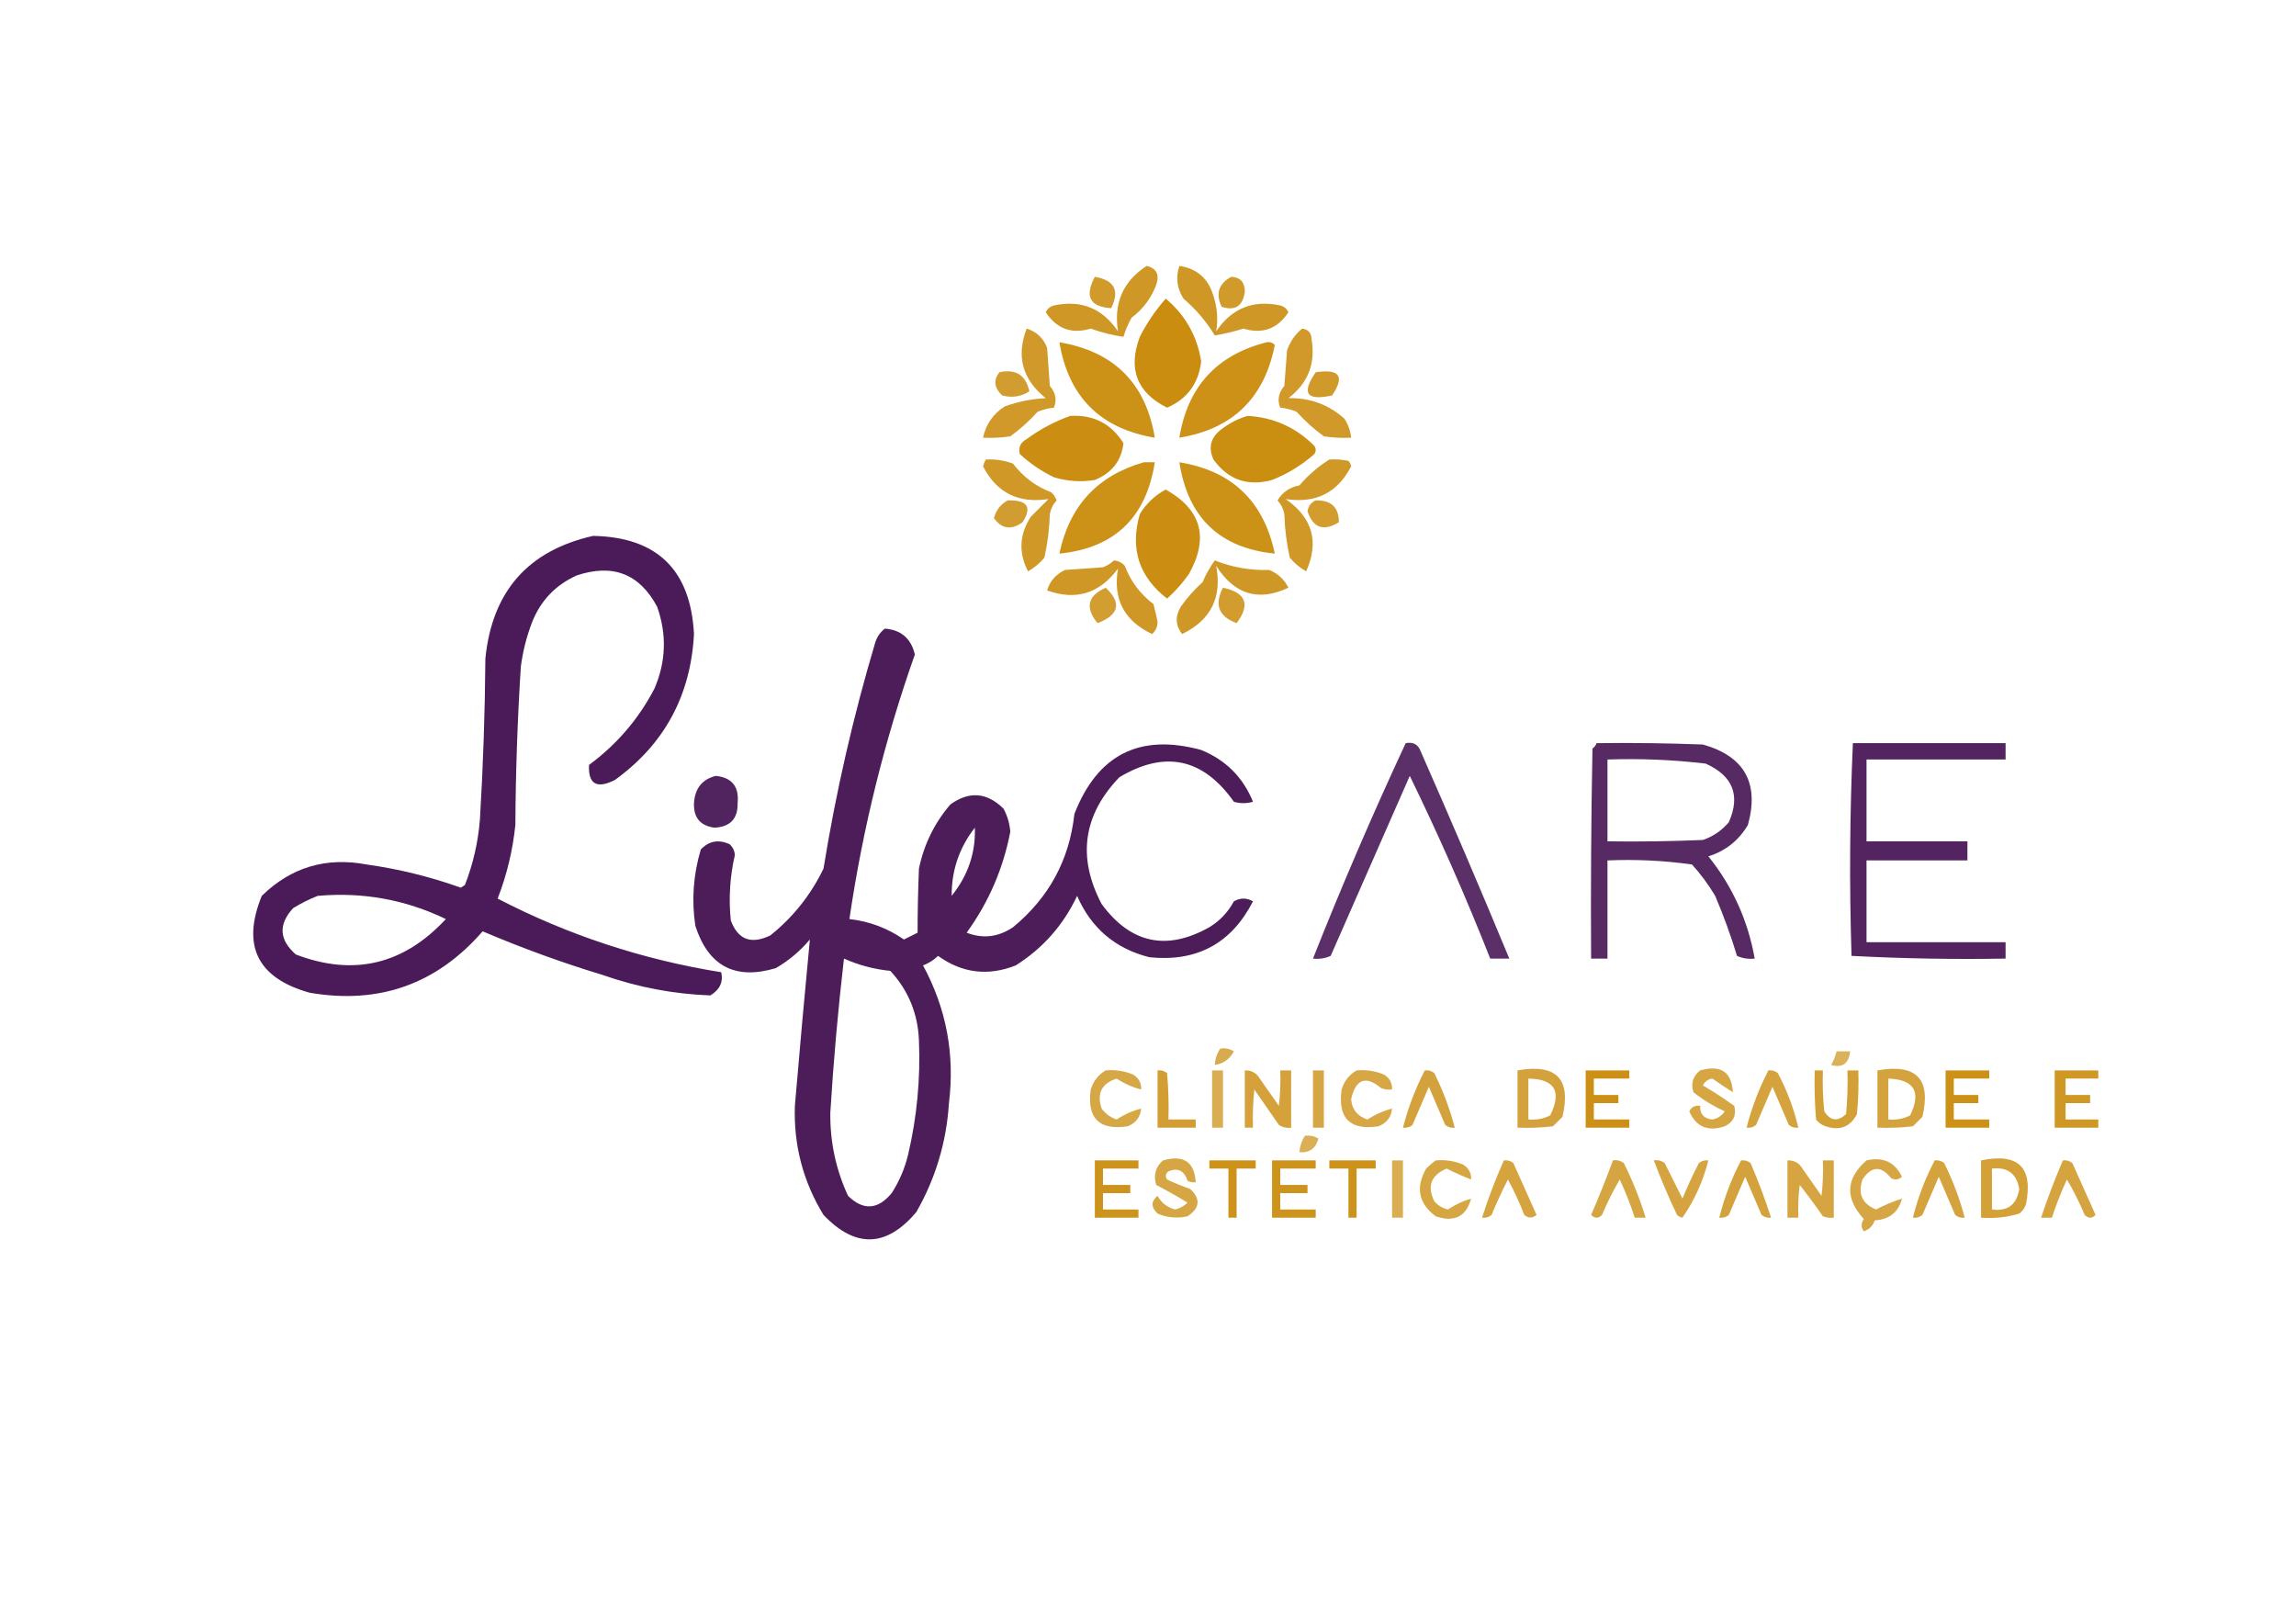 <?xml version="1.0" encoding="UTF-8"?>
<!DOCTYPE svg PUBLIC "-//W3C//DTD SVG 1.1//EN" "http://www.w3.org/Graphics/SVG/1.1/DTD/svg11.dtd">
<svg xmlns="http://www.w3.org/2000/svg" version="1.1" width="842px" height="595px" style="shape-rendering:geometricPrecision; text-rendering:geometricPrecision; image-rendering:optimizeQuality; fill-rule:evenodd; clip-rule:evenodd" xmlns:xlink="http://www.w3.org/1999/xlink">
<g><path style="opacity:0.85" fill="#c78600" d="M 420.5,97.5 C 424.143,98.382 425.31,100.716 424,104.5C 422.183,109.326 419.183,113.326 415,116.5C 413.725,118.717 412.725,121.051 412,123.5C 408.157,122.977 404.157,121.977 400,120.5C 393.028,122.599 387.528,120.599 383.5,114.5C 384.09,113.201 385.09,112.368 386.5,112C 396.47,109.879 404.304,113.046 410,121.5C 408.351,111.14 411.851,103.14 420.5,97.5 Z"/></g>
<g><path style="opacity:0.85" fill="#c78600" d="M 432.5,97.5 C 438.97,98.465 443.136,102.132 445,108.5C 446.408,112.827 446.741,117.16 446,121.5C 451.696,113.046 459.53,109.879 469.5,112C 470.91,112.368 471.91,113.201 472.5,114.5C 468.472,120.599 462.972,122.599 456,120.5C 452.461,121.594 448.961,122.428 445.5,123C 442.417,117.912 438.583,113.412 434,109.5C 431.601,105.688 431.101,101.688 432.5,97.5 Z"/></g>
<g><path style="opacity:0.827" fill="#c78600" d="M 401.5,101.5 C 408.692,102.719 410.692,106.552 407.5,113C 399.669,112.513 397.669,108.679 401.5,101.5 Z"/></g>
<g><path style="opacity:0.826" fill="#c78600" d="M 451.5,101.5 C 454.85,101.651 456.516,103.485 456.5,107C 455.776,112.272 452.943,114.105 448,112.5C 445.726,107.72 446.892,104.053 451.5,101.5 Z"/></g>
<g><path style="opacity:0.939" fill="#c78600" d="M 427.5,109.5 C 434.665,115.49 438.999,123.157 440.5,132.5C 439.583,140.58 435.416,146.247 428,149.5C 416.896,143.941 413.562,135.275 418,123.5C 420.606,118.405 423.772,113.738 427.5,109.5 Z"/></g>
<g><path style="opacity:0.839" fill="#c78600" d="M 376.5,120.5 C 380.09,121.588 382.59,123.921 384,127.5C 384.333,132.167 384.667,136.833 385,141.5C 387.152,144.033 387.652,146.7 386.5,149.5C 384.436,149.687 382.436,150.187 380.5,151C 377.465,154.37 374.132,157.37 370.5,160C 367.183,160.498 363.85,160.665 360.5,160.5C 361.554,155.562 364.221,151.729 368.5,149C 373.35,147.268 378.35,146.268 383.5,146C 374.933,139.142 372.6,130.642 376.5,120.5 Z"/></g>
<g><path style="opacity:0.839" fill="#c78600" d="M 477.5,120.5 C 479.776,120.756 480.943,122.09 481,124.5C 482.499,133.341 479.666,140.507 472.5,146C 480.401,145.841 487.234,148.341 493,153.5C 494.411,155.65 495.245,157.984 495.5,160.5C 492.15,160.665 488.817,160.498 485.5,160C 481.843,157.342 478.509,154.342 475.5,151C 473.564,150.187 471.564,149.687 469.5,149.5C 468.348,146.7 468.848,144.033 471,141.5C 471.333,137.167 471.667,132.833 472,128.5C 473.104,125.279 474.937,122.612 477.5,120.5 Z"/></g>
<g><path style="opacity:0.907" fill="#c78600" d="M 388.5,125.5 C 408.542,128.875 420.208,140.542 423.5,160.5C 403.51,157.176 391.843,145.51 388.5,125.5 Z"/></g>
<g><path style="opacity:0.906" fill="#c78600" d="M 464.5,125.5 C 465.675,125.281 466.675,125.614 467.5,126.5C 463.696,145.971 452.029,157.305 432.5,160.5C 435.535,141.8 446.202,130.134 464.5,125.5 Z"/></g>
<g><path style="opacity:0.812" fill="#c78600" d="M 366.5,136.5 C 372.518,135.191 376.185,137.524 377.5,143.5C 374.451,145.466 371.118,145.966 367.5,145C 364.579,142.201 364.245,139.368 366.5,136.5 Z"/></g>
<g><path style="opacity:0.833" fill="#c78600" d="M 482.5,136.5 C 491.279,135.169 493.279,138.002 488.5,145C 479.162,147.073 477.162,144.24 482.5,136.5 Z"/></g>
<g><path style="opacity:0.929" fill="#c78600" d="M 392.5,152.5 C 401.024,152.011 407.524,155.345 412,162.5C 411.285,168.912 407.785,173.412 401.5,176C 396.411,176.826 391.411,176.492 386.5,175C 381.9,172.785 377.734,169.952 374,166.5C 373.37,164.097 374.203,162.263 376.5,161C 381.493,157.339 386.827,154.506 392.5,152.5 Z"/></g>
<g><path style="opacity:0.93" fill="#c78600" d="M 457.5,152.5 C 467.07,153.035 475.236,156.701 482,163.5C 482.667,164.5 482.667,165.5 482,166.5C 477.385,170.558 472.219,173.725 466.5,176C 457.57,178.447 450.403,175.947 445,168.5C 442.922,163.837 444.088,160.003 448.5,157C 451.324,154.921 454.324,153.421 457.5,152.5 Z"/></g>
<g><path style="opacity:0.847" fill="#c78600" d="M 361.5,168.5 C 364.941,168.301 368.274,168.801 371.5,170C 375.199,174.876 379.866,178.376 385.5,180.5C 386.415,181.328 387.081,182.328 387.5,183.5C 386.194,184.912 385.36,186.579 385,188.5C 384.841,193.916 384.174,199.25 383,204.5C 381.292,206.543 379.292,208.21 377,209.5C 373.483,202.664 373.816,195.997 378,189.5C 380.167,187.333 382.333,185.167 384.5,183C 373.481,184.68 365.481,180.68 360.5,171C 360.743,170.098 361.077,169.265 361.5,168.5 Z"/></g>
<g><path style="opacity:0.845" fill="#c78600" d="M 487.5,168.5 C 489.857,168.337 492.19,168.503 494.5,169C 495.022,169.561 495.355,170.228 495.5,171C 490.519,180.68 482.519,184.68 471.5,183C 481.352,189.876 483.852,198.71 479,209.5C 476.708,208.21 474.708,206.543 473,204.5C 471.826,199.25 471.159,193.916 471,188.5C 470.64,186.579 469.806,184.912 468.5,183.5C 470.282,180.499 472.949,178.666 476.5,178C 479.792,174.194 483.459,171.027 487.5,168.5 Z"/></g>
<g><path style="opacity:0.91" fill="#c78600" d="M 419.5,169.5 C 420.833,169.5 422.167,169.5 423.5,169.5C 420.354,189.817 408.687,200.984 388.5,203C 392.164,185.508 402.497,174.341 419.5,169.5 Z"/></g>
<g><path style="opacity:0.908" fill="#c78600" d="M 432.5,169.5 C 451.795,172.627 463.461,183.793 467.5,203C 447.313,200.984 435.646,189.817 432.5,169.5 Z"/></g>
<g><path style="opacity:0.927" fill="#c78600" d="M 427.5,179.5 C 440.612,186.859 443.446,197.192 436,210.5C 433.634,213.86 430.967,216.86 428,219.5C 417.669,211.506 414.336,201.172 418,188.5C 420.406,184.592 423.572,181.592 427.5,179.5 Z"/></g>
<g><path style="opacity:0.805" fill="#c78600" d="M 369.5,183.5 C 376.758,183.243 378.592,185.91 375,191.5C 370.88,194.472 367.38,193.972 364.5,190C 365.283,187.062 366.95,184.896 369.5,183.5 Z"/></g>
<g><path style="opacity:0.816" fill="#c78600" d="M 482.5,183.5 C 488.177,183.347 491.011,186.014 491,191.5C 485.405,194.955 481.572,193.622 479.5,187.5C 479.787,185.557 480.787,184.223 482.5,183.5 Z"/></g>
<g><path style="opacity:0.923" fill="#3d094c" d="M 217.5,196.5 C 240.95,196.949 253.284,208.949 254.5,232.5C 253.303,255.07 243.636,272.903 225.5,286C 218.861,289.371 215.694,287.537 216,280.5C 226.188,272.983 234.188,263.65 240,252.5C 244.244,242.635 244.577,232.635 241,222.5C 234.571,210.417 224.738,206.584 211.5,211C 203.606,214.561 198.106,220.395 195,228.5C 193.039,233.677 191.706,239.01 191,244.5C 189.774,263.803 189.107,283.137 189,302.5C 188.04,311.801 185.874,320.801 182.5,329.5C 208.268,342.867 235.602,351.867 264.5,356.5C 265.289,360.102 263.955,362.935 260.5,365C 247.003,364.504 233.837,362.004 221,357.5C 206.011,352.949 191.344,347.616 177,341.5C 160.122,360.905 138.955,368.405 113.5,364C 94.386,358.605 88.552,346.772 96,328.5C 106.728,318.012 119.562,314.178 134.5,317C 146.289,318.655 157.789,321.489 169,325.5C 169.5,325.167 170,324.833 170.5,324.5C 173.51,316.78 175.343,308.78 176,300.5C 177.18,280.856 177.847,261.19 178,241.5C 180.448,216.896 193.615,201.896 217.5,196.5 Z M 116.5,328.5 C 132.979,327.024 148.645,329.857 163.5,337C 148.002,353.729 129.668,358.062 108.5,350C 102.353,344.624 102.02,338.958 107.5,333C 110.437,331.199 113.437,329.699 116.5,328.5 Z"/></g>
<g><path style="opacity:0.85" fill="#c78600" d="M 408.5,205.5 C 410.09,205.628 411.423,206.295 412.5,207.5C 414.624,213.134 418.124,217.801 423,221.5C 423.579,223.649 424.079,225.815 424.5,228C 424.507,229.812 423.84,231.312 422.5,232.5C 412.237,227.641 408.071,219.641 410,208.5C 403.227,217.649 394.56,220.315 384,216.5C 384.948,213.199 387.115,210.699 390.5,209C 395.167,208.667 399.833,208.333 404.5,208C 406.066,207.392 407.4,206.558 408.5,205.5 Z"/></g>
<g><path style="opacity:0.848" fill="#c78600" d="M 445.5,205.5 C 451.854,208.033 458.521,209.199 465.5,209C 468.638,210.305 470.971,212.471 472.5,215.5C 461.551,220.69 452.717,218.023 446,207.5C 448.219,219.062 444.052,227.395 433.5,232.5C 431.079,229.358 430.912,226.025 433,222.5C 435.295,219.203 437.962,216.203 441,213.5C 442.233,210.578 443.733,207.911 445.5,205.5 Z"/></g>
<g><path style="opacity:0.808" fill="#c78600" d="M 405.5,215.5 C 411.418,221.125 410.418,225.458 402.5,228.5C 397.837,222.801 398.837,218.467 405.5,215.5 Z"/></g>
<g><path style="opacity:0.816" fill="#c78600" d="M 448.5,215.5 C 456.962,217.33 458.629,221.663 453.5,228.5C 446.909,226.062 445.243,221.728 448.5,215.5 Z"/></g>
<g><path style="opacity:0.917" fill="#3d094c" d="M 324.5,230.5 C 330.468,230.966 334.135,234.133 335.5,240C 324.355,271.58 316.355,303.913 311.5,337C 318.814,337.826 325.481,340.326 331.5,344.5C 333.167,343.667 334.833,342.833 336.5,342C 336.505,334.273 336.672,326.439 337,318.5C 338.843,309.647 342.677,301.814 348.5,295C 355.411,290.009 361.911,290.509 368,296.5C 369.441,299.155 370.274,301.988 370.5,305C 367.898,318.535 362.565,330.868 354.5,342C 360.425,344.306 366.091,343.64 371.5,340C 384.665,329.165 392.165,315.332 394,298.5C 402.459,276.687 417.959,268.854 440.5,275C 449.526,278.692 455.859,285.026 459.5,294C 457.167,294.667 454.833,294.667 452.5,294C 441.232,278.015 427.232,275.015 410.5,285C 397.173,298.886 395.006,314.386 404,331.5C 414.65,345.963 427.816,348.797 443.5,340C 447.358,337.642 450.358,334.475 452.5,330.5C 454.833,329.167 457.167,329.167 459.5,330.5C 451.585,345.96 438.918,352.794 421.5,351C 409.02,347.857 400.186,340.357 395,328.5C 389.988,339.18 382.488,347.68 372.5,354C 362.328,358.018 352.828,356.852 344,350.5C 342.421,352.041 340.587,353.208 338.5,354C 347.04,369.765 350.207,386.599 348,404.5C 347.091,418.81 343.091,432.143 336,444.5C 325.047,457.423 313.714,457.756 302,445.5C 294.518,433.273 291.018,419.94 291.5,405.5C 293.228,385.124 295.061,364.79 297,344.5C 293.419,348.752 289.252,352.252 284.5,355C 269.616,359.45 259.783,354.283 255,339.5C 253.576,330.096 254.243,320.763 257,311.5C 259.918,308.388 263.418,307.721 267.5,309.5C 268.696,310.559 269.363,311.893 269.5,313.5C 267.672,321.416 267.172,329.416 268,337.5C 270.616,344.571 275.449,346.404 282.5,343C 290.841,336.323 297.341,328.156 302,318.5C 306.549,290.418 312.883,262.752 321,235.5C 321.697,233.416 322.864,231.749 324.5,230.5 Z M 357.5,303.5 C 357.832,312.667 354.999,321 349,328.5C 348.943,319.171 351.776,310.838 357.5,303.5 Z M 309.5,351.5 C 314.9,353.909 320.566,355.409 326.5,356C 333.113,363.162 336.613,371.662 337,381.5C 337.59,395.676 336.257,409.676 333,423.5C 331.771,428.529 329.771,433.196 327,437.5C 321.917,443.617 316.584,443.951 311,438.5C 306.539,428.863 304.372,418.696 304.5,408C 305.656,389.116 307.323,370.282 309.5,351.5 Z"/></g>
<g><path style="opacity:0.843" fill="#3d094c" d="M 515.5,272.5 C 518.238,271.965 520.072,272.965 521,275.5C 532.127,300.75 542.961,326.083 553.5,351.5C 551.167,351.5 548.833,351.5 546.5,351.5C 537.542,328.795 527.708,306.462 517,284.5C 507.333,306.5 497.667,328.5 488,350.5C 485.959,351.423 483.792,351.756 481.5,351.5C 492.053,324.845 503.386,298.512 515.5,272.5 Z"/></g>
<g><path style="opacity:0.863" fill="#3d094c" d="M 585.5,272.5 C 598.504,272.333 611.504,272.5 624.5,273C 639.746,277.322 645.246,287.155 641,302.5C 637.632,308.203 632.799,312.037 626.5,314C 635.34,325.005 641.007,337.505 643.5,351.5C 641.208,351.756 639.041,351.423 637,350.5C 634.727,343.014 632.06,335.68 629,328.5C 626.552,324.385 623.719,320.552 620.5,317C 610.271,315.549 599.938,315.049 589.5,315.5C 589.5,327.5 589.5,339.5 589.5,351.5C 587.5,351.5 585.5,351.5 583.5,351.5C 583.333,325.831 583.5,300.165 584,274.5C 584.717,273.956 585.217,273.289 585.5,272.5 Z M 589.5,278.5 C 601.562,278.085 613.562,278.585 625.5,280C 635.507,284.494 638.34,291.66 634,301.5C 631.407,304.543 628.24,306.71 624.5,308C 612.838,308.5 601.171,308.667 589.5,308.5C 589.5,298.5 589.5,288.5 589.5,278.5 Z"/></g>
<g><path style="opacity:0.883" fill="#3d094c" d="M 679.5,272.5 C 698.167,272.5 716.833,272.5 735.5,272.5C 735.5,274.5 735.5,276.5 735.5,278.5C 718.5,278.5 701.5,278.5 684.5,278.5C 684.5,288.5 684.5,298.5 684.5,308.5C 696.833,308.5 709.167,308.5 721.5,308.5C 721.5,310.833 721.5,313.167 721.5,315.5C 709.167,315.5 696.833,315.5 684.5,315.5C 684.5,325.5 684.5,335.5 684.5,345.5C 701.5,345.5 718.5,345.5 735.5,345.5C 735.5,347.5 735.5,349.5 735.5,351.5C 716.59,351.826 697.757,351.493 679,350.5C 678.177,324.428 678.343,298.428 679.5,272.5 Z"/></g>
<g><path style="opacity:0.889" fill="#3d094c" d="M 262.5,284.5 C 268.437,285.112 271.103,288.445 270.5,294.5C 270.631,300.203 267.798,303.203 262,303.5C 256.797,302.794 254.297,299.794 254.5,294.5C 254.845,289.072 257.512,285.739 262.5,284.5 Z"/></g>
<g><path style="opacity:0.688" fill="#c78600" d="M 447.5,384.5 C 449.288,384.215 450.955,384.548 452.5,385.5C 450.957,388.39 448.624,390.057 445.5,390.5C 445.604,388.297 446.27,386.297 447.5,384.5 Z"/></g>
<g><path style="opacity:0.644" fill="#c78600" d="M 673.5,385.5 C 675.167,385.5 676.833,385.5 678.5,385.5C 678.005,390.019 675.671,391.685 671.5,390.5C 672.456,388.925 673.123,387.258 673.5,385.5 Z"/></g>
<g><path style="opacity:0.729" fill="#c78600" d="M 405.5,392.5 C 408.978,392.184 412.312,392.684 415.5,394C 417.607,395.264 418.607,397.097 418.5,399.5C 415.332,398.697 412.332,397.364 409.5,395.5C 403.977,397.299 402.143,400.965 404,406.5C 405.413,408.414 407.247,409.747 409.5,410.5C 412.332,408.636 415.332,407.303 418.5,406.5C 418.201,409.642 416.534,411.809 413.5,413C 403.052,414.552 398.552,410.052 400,399.5C 400.967,396.379 402.8,394.046 405.5,392.5 Z"/></g>
<g><path style="opacity:0.795" fill="#c78600" d="M 424.5,392.5 C 425.822,392.33 426.989,392.663 428,393.5C 428.499,399.157 428.666,404.824 428.5,410.5C 431.833,410.5 435.167,410.5 438.5,410.5C 438.5,411.5 438.5,412.5 438.5,413.5C 433.833,413.5 429.167,413.5 424.5,413.5C 424.5,406.5 424.5,399.5 424.5,392.5 Z"/></g>
<g><path style="opacity:0.679" fill="#c78600" d="M 444.5,392.5 C 445.833,392.5 447.167,392.5 448.5,392.5C 448.5,399.5 448.5,406.5 448.5,413.5C 447.167,413.5 445.833,413.5 444.5,413.5C 444.5,406.5 444.5,399.5 444.5,392.5 Z"/></g>
<g><path style="opacity:0.773" fill="#c78600" d="M 456.5,392.5 C 458.903,392.393 460.736,393.393 462,395.5C 464.333,398.833 466.667,402.167 469,405.5C 469.499,401.179 469.666,396.846 469.5,392.5C 470.833,392.5 472.167,392.5 473.5,392.5C 473.5,399.5 473.5,406.5 473.5,413.5C 471.856,413.714 470.356,413.38 469,412.5C 466,408.167 463,403.833 460,399.5C 459.501,404.155 459.334,408.821 459.5,413.5C 458.5,413.5 457.5,413.5 456.5,413.5C 456.5,406.5 456.5,399.5 456.5,392.5 Z"/></g>
<g><path style="opacity:0.734" fill="#c78600" d="M 481.5,392.5 C 482.833,392.5 484.167,392.5 485.5,392.5C 485.5,399.5 485.5,406.5 485.5,413.5C 484.167,413.5 482.833,413.5 481.5,413.5C 481.5,406.5 481.5,399.5 481.5,392.5 Z"/></g>
<g><path style="opacity:0.726" fill="#c78600" d="M 497.5,392.5 C 500.978,392.184 504.312,392.684 507.5,394C 509.607,395.264 510.607,397.097 510.5,399.5C 509.127,399.657 507.793,399.49 506.5,399C 500.879,394.297 497.212,395.631 495.5,403C 495.781,406.79 497.781,409.29 501.5,410.5C 504.332,408.636 507.332,407.303 510.5,406.5C 510.201,409.642 508.534,411.809 505.5,413C 495.052,414.552 490.552,410.052 492,399.5C 492.967,396.379 494.8,394.046 497.5,392.5 Z"/></g>
<g><path style="opacity:0.758" fill="#c78600" d="M 522.5,392.5 C 523.822,392.33 524.989,392.663 526,393.5C 529.203,399.948 531.703,406.615 533.5,413.5C 532.178,413.67 531.011,413.337 530,412.5C 528,407.833 526,403.167 524,398.5C 522,403.167 520,407.833 518,412.5C 516.989,413.337 515.822,413.67 514.5,413.5C 516.374,406.212 519.041,399.212 522.5,392.5 Z"/></g>
<g><path style="opacity:0.764" fill="#c78600" d="M 556.5,392.5 C 570.777,389.941 576.277,395.607 573,409.5C 571.833,410.667 570.667,411.833 569.5,413C 565.179,413.499 560.846,413.666 556.5,413.5C 556.5,406.5 556.5,399.5 556.5,392.5 Z M 560.5,395.5 C 570.175,395.672 572.842,400.172 568.5,409C 565.986,410.252 563.32,410.752 560.5,410.5C 560.5,405.5 560.5,400.5 560.5,395.5 Z"/></g>
<g><path style="opacity:0.914" fill="#c78600" d="M 581.5,392.5 C 586.833,392.5 592.167,392.5 597.5,392.5C 597.5,393.5 597.5,394.5 597.5,395.5C 593.167,395.5 588.833,395.5 584.5,395.5C 584.5,397.5 584.5,399.5 584.5,401.5C 587.5,401.5 590.5,401.5 593.5,401.5C 593.5,402.5 593.5,403.5 593.5,404.5C 590.5,404.5 587.5,404.5 584.5,404.5C 584.5,406.5 584.5,408.5 584.5,410.5C 588.833,410.5 593.167,410.5 597.5,410.5C 597.5,411.5 597.5,412.5 597.5,413.5C 592.167,413.5 586.833,413.5 581.5,413.5C 581.5,406.5 581.5,399.5 581.5,392.5 Z"/></g>
<g><path style="opacity:0.738" fill="#c78600" d="M 623.5,392.5 C 631.064,390.37 635.064,393.037 635.5,400.5C 633.018,398.967 630.518,397.301 628,395.5C 626.379,395.725 625.212,396.558 624.5,398C 628.416,400.314 632.249,402.814 636,405.5C 636.855,408.956 635.689,411.456 632.5,413C 626.318,415.039 621.985,413.205 619.5,407.5C 620.32,405.889 621.654,405.222 623.5,405.5C 623.379,408.541 624.879,410.208 628,410.5C 629.951,410.112 631.451,409.112 632.5,407.5C 628.374,405.627 624.541,403.294 621,400.5C 620.018,397.225 620.851,394.559 623.5,392.5 Z"/></g>
<g><path style="opacity:0.757" fill="#c78600" d="M 648.5,392.5 C 649.822,392.33 650.989,392.663 652,393.5C 655.364,399.885 657.864,406.552 659.5,413.5C 658.178,413.67 657.011,413.337 656,412.5C 654,407.833 652,403.167 650,398.5C 648,403.167 646,407.833 644,412.5C 642.989,413.337 641.822,413.67 640.5,413.5C 642.374,406.212 645.041,399.212 648.5,392.5 Z"/></g>
<g><path style="opacity:0.782" fill="#c78600" d="M 665.5,392.5 C 666.5,392.5 667.5,392.5 668.5,392.5C 668.334,397.511 668.501,402.511 669,407.5C 671.282,411.041 673.949,411.374 677,408.5C 677.499,403.177 677.666,397.844 677.5,392.5C 678.833,392.5 680.167,392.5 681.5,392.5C 681.666,397.844 681.499,403.177 681,408.5C 678.565,413.224 674.731,414.724 669.5,413C 668.069,412.535 666.903,411.701 666,410.5C 665.501,404.509 665.334,398.509 665.5,392.5 Z"/></g>
<g><path style="opacity:0.757" fill="#c78600" d="M 688.5,392.5 C 702.777,389.941 708.277,395.607 705,409.5C 703.833,410.667 702.667,411.833 701.5,413C 697.179,413.499 692.846,413.666 688.5,413.5C 688.5,406.5 688.5,399.5 688.5,392.5 Z M 692.5,395.5 C 702.005,395.851 704.672,400.351 700.5,409C 697.986,410.252 695.32,410.752 692.5,410.5C 692.5,405.5 692.5,400.5 692.5,395.5 Z"/></g>
<g><path style="opacity:0.908" fill="#c78600" d="M 713.5,392.5 C 718.833,392.5 724.167,392.5 729.5,392.5C 729.5,393.5 729.5,394.5 729.5,395.5C 725.167,395.5 720.833,395.5 716.5,395.5C 716.5,397.5 716.5,399.5 716.5,401.5C 719.5,401.5 722.5,401.5 725.5,401.5C 725.5,402.5 725.5,403.5 725.5,404.5C 722.5,404.5 719.5,404.5 716.5,404.5C 716.5,406.5 716.5,408.5 716.5,410.5C 720.833,410.5 725.167,410.5 729.5,410.5C 729.5,411.5 729.5,412.5 729.5,413.5C 724.167,413.5 718.833,413.5 713.5,413.5C 713.5,406.5 713.5,399.5 713.5,392.5 Z"/></g>
<g><path style="opacity:0.858" fill="#c78600" d="M 753.5,392.5 C 758.833,392.5 764.167,392.5 769.5,392.5C 769.5,393.5 769.5,394.5 769.5,395.5C 765.5,395.5 761.5,395.5 757.5,395.5C 757.5,397.5 757.5,399.5 757.5,401.5C 760.5,401.5 763.5,401.5 766.5,401.5C 766.5,402.5 766.5,403.5 766.5,404.5C 763.5,404.5 760.5,404.5 757.5,404.5C 757.5,406.5 757.5,408.5 757.5,410.5C 761.5,410.5 765.5,410.5 769.5,410.5C 769.5,411.5 769.5,412.5 769.5,413.5C 764.167,413.5 758.833,413.5 753.5,413.5C 753.5,406.5 753.5,399.5 753.5,392.5 Z"/></g>
<g><path style="opacity:0.662" fill="#c78600" d="M 478.5,416.5 C 480.288,416.215 481.955,416.548 483.5,417.5C 482.527,421.148 480.193,422.814 476.5,422.5C 476.704,420.315 477.37,418.315 478.5,416.5 Z"/></g>
<g><path style="opacity:0.885" fill="#c78600" d="M 401.5,425.5 C 406.833,425.5 412.167,425.5 417.5,425.5C 417.5,426.5 417.5,427.5 417.5,428.5C 413.167,428.5 408.833,428.5 404.5,428.5C 404.5,430.5 404.5,432.5 404.5,434.5C 407.833,434.5 411.167,434.5 414.5,434.5C 414.5,435.5 414.5,436.5 414.5,437.5C 411.167,437.5 407.833,437.5 404.5,437.5C 404.5,439.5 404.5,441.5 404.5,443.5C 408.833,443.5 413.167,443.5 417.5,443.5C 417.5,444.5 417.5,445.5 417.5,446.5C 412.167,446.5 406.833,446.5 401.5,446.5C 401.5,439.5 401.5,432.5 401.5,425.5 Z"/></g>
<g><path style="opacity:0.733" fill="#c78600" d="M 426.5,425.5 C 434.064,423.37 438.064,426.037 438.5,433.5C 437.448,433.649 436.448,433.483 435.5,433C 434.29,429.245 431.956,428.079 428.5,429.5C 427.417,430.365 427.251,431.365 428,432.5C 430.761,433.796 433.595,434.963 436.5,436C 440.372,439.641 440.038,442.974 435.5,446C 431.705,446.837 428.039,446.504 424.5,445C 422.067,442.652 422.067,440.485 424.5,438.5C 425.915,441.075 428.082,442.742 431,443.5C 432.726,443.054 434.226,442.221 435.5,441C 431.78,438.721 427.946,436.554 424,434.5C 422.927,430.9 423.76,427.9 426.5,425.5 Z"/></g>
<g><path style="opacity:0.901" fill="#c78600" d="M 443.5,425.5 C 449.167,425.5 454.833,425.5 460.5,425.5C 460.5,426.5 460.5,427.5 460.5,428.5C 458.167,428.5 455.833,428.5 453.5,428.5C 453.5,434.5 453.5,440.5 453.5,446.5C 452.5,446.5 451.5,446.5 450.5,446.5C 450.5,440.5 450.5,434.5 450.5,428.5C 448.167,428.5 445.833,428.5 443.5,428.5C 443.5,427.5 443.5,426.5 443.5,425.5 Z"/></g>
<g><path style="opacity:0.885" fill="#c78600" d="M 466.5,425.5 C 471.833,425.5 477.167,425.5 482.5,425.5C 482.5,426.5 482.5,427.5 482.5,428.5C 478.167,428.5 473.833,428.5 469.5,428.5C 469.5,430.5 469.5,432.5 469.5,434.5C 472.833,434.5 476.167,434.5 479.5,434.5C 479.5,435.5 479.5,436.5 479.5,437.5C 476.167,437.5 472.833,437.5 469.5,437.5C 469.5,439.5 469.5,441.5 469.5,443.5C 473.833,443.5 478.167,443.5 482.5,443.5C 482.5,444.5 482.5,445.5 482.5,446.5C 477.167,446.5 471.833,446.5 466.5,446.5C 466.5,439.5 466.5,432.5 466.5,425.5 Z"/></g>
<g><path style="opacity:0.902" fill="#c78600" d="M 487.5,425.5 C 493.167,425.5 498.833,425.5 504.5,425.5C 504.5,426.5 504.5,427.5 504.5,428.5C 502.167,428.5 499.833,428.5 497.5,428.5C 497.5,434.5 497.5,440.5 497.5,446.5C 496.5,446.5 495.5,446.5 494.5,446.5C 494.5,440.5 494.5,434.5 494.5,428.5C 492.167,428.5 489.833,428.5 487.5,428.5C 487.5,427.5 487.5,426.5 487.5,425.5 Z"/></g>
<g><path style="opacity:0.679" fill="#c78600" d="M 510.5,425.5 C 511.833,425.5 513.167,425.5 514.5,425.5C 514.5,432.5 514.5,439.5 514.5,446.5C 513.167,446.5 511.833,446.5 510.5,446.5C 510.5,439.5 510.5,432.5 510.5,425.5 Z"/></g>
<g><path style="opacity:0.738" fill="#c78600" d="M 526.5,425.5 C 529.978,425.184 533.312,425.684 536.5,427C 538.607,428.264 539.607,430.097 539.5,432.5C 536.523,431.347 533.523,430.014 530.5,428.5C 524.782,430.934 523.282,434.934 526,440.5C 527.351,442.01 529.018,443.01 531,443.5C 533.688,441.7 536.521,440.367 539.5,439.5C 537.681,446.147 533.348,448.314 526.5,446C 520.223,441.283 519.056,435.45 523,428.5C 524.145,427.364 525.312,426.364 526.5,425.5 Z"/></g>
<g><path style="opacity:0.752" fill="#c78600" d="M 551.5,425.5 C 552.822,425.33 553.989,425.663 555,426.5C 557.833,432.833 560.667,439.167 563.5,445.5C 561.994,446.747 560.494,446.747 559,445.5C 557.257,441.016 555.257,436.683 553,432.5C 550.806,436.749 548.806,441.082 547,445.5C 545.989,446.337 544.822,446.67 543.5,446.5C 545.771,439.356 548.437,432.356 551.5,425.5 Z"/></g>
<g><path style="opacity:0.744" fill="#c78600" d="M 591.5,425.5 C 592.978,425.238 594.311,425.571 595.5,426.5C 598.74,432.973 601.406,439.64 603.5,446.5C 602.167,446.5 600.833,446.5 599.5,446.5C 597.963,441.753 596.13,437.087 594,432.5C 591.552,436.667 589.385,441 587.5,445.5C 586.167,446.833 584.833,446.833 583.5,445.5C 586.372,438.877 589.039,432.211 591.5,425.5 Z"/></g>
<g><path style="opacity:0.75" fill="#c78600" d="M 606.5,425.5 C 607.978,425.238 609.311,425.571 610.5,426.5C 612.682,430.864 614.849,435.198 617,439.5C 618.806,435.082 620.806,430.749 623,426.5C 624.011,425.663 625.178,425.33 626.5,425.5C 624.579,433.109 621.413,440.109 617,446.5C 616.228,446.355 615.561,446.022 615,445.5C 611.879,438.928 609.045,432.261 606.5,425.5 Z"/></g>
<g><path style="opacity:0.762" fill="#c78600" d="M 638.5,425.5 C 639.822,425.33 640.989,425.663 642,426.5C 644.81,433.103 647.31,439.77 649.5,446.5C 648.178,446.67 647.011,446.337 646,445.5C 644,440.833 642,436.167 640,431.5C 638,436.167 636,440.833 634,445.5C 632.989,446.337 631.822,446.67 630.5,446.5C 632.32,439.191 634.987,432.191 638.5,425.5 Z"/></g>
<g><path style="opacity:0.741" fill="#c78600" d="M 655.5,425.5 C 657.903,425.393 659.736,426.393 661,428.5C 663.333,431.833 665.667,435.167 668,438.5C 668.499,434.179 668.666,429.846 668.5,425.5C 669.833,425.5 671.167,425.5 672.5,425.5C 672.5,432.5 672.5,439.5 672.5,446.5C 671.127,446.657 669.793,446.49 668.5,446C 665.789,442.078 662.955,438.244 660,434.5C 659.501,438.486 659.334,442.486 659.5,446.5C 658.167,446.5 656.833,446.5 655.5,446.5C 655.5,439.5 655.5,432.5 655.5,425.5 Z"/></g>
<g><path style="opacity:0.728" fill="#c78600" d="M 684.5,425.5 C 690.537,424.101 694.871,426.101 697.5,431.5C 696.277,432.614 694.944,432.781 693.5,432C 689.864,427.38 686.364,427.546 683,432.5C 681.266,437.774 682.933,441.441 688,443.5C 691.109,441.856 694.275,440.522 697.5,439.5C 696.226,444.499 692.893,447.165 687.5,447.5C 686.833,449.5 685.5,450.833 683.5,451.5C 682.453,450.078 682.453,448.578 683.5,447C 676.528,439.361 676.861,432.194 684.5,425.5 Z"/></g>
<g><path style="opacity:0.754" fill="#c78600" d="M 709.5,425.5 C 710.822,425.33 711.989,425.663 713,426.5C 716.203,432.948 718.703,439.615 720.5,446.5C 719.178,446.67 718.011,446.337 717,445.5C 715,440.833 713,436.167 711,431.5C 709,436.167 707,440.833 705,445.5C 703.989,446.337 702.822,446.67 701.5,446.5C 703.32,439.191 705.987,432.191 709.5,425.5 Z"/></g>
<g><path style="opacity:0.776" fill="#c78600" d="M 726.5,425.5 C 740.153,422.655 745.653,427.988 743,441.5C 742.535,442.931 741.701,444.097 740.5,445C 735.964,446.379 731.297,446.879 726.5,446.5C 726.5,439.5 726.5,432.5 726.5,425.5 Z M 730.5,428.5 C 736.247,427.866 739.58,430.366 740.5,436C 739.584,441.752 736.251,444.252 730.5,443.5C 730.5,438.5 730.5,433.5 730.5,428.5 Z"/></g>
<g><path style="opacity:0.753" fill="#c78600" d="M 756.5,425.5 C 757.822,425.33 758.989,425.663 760,426.5C 762.833,432.833 765.667,439.167 768.5,445.5C 767.167,446.833 765.833,446.833 764.5,445.5C 762.615,441 760.448,436.667 758,432.5C 755.863,437.084 754.029,441.75 752.5,446.5C 751.167,446.5 749.833,446.5 748.5,446.5C 750.882,439.4 753.549,432.4 756.5,425.5 Z"/></g>
</svg>
